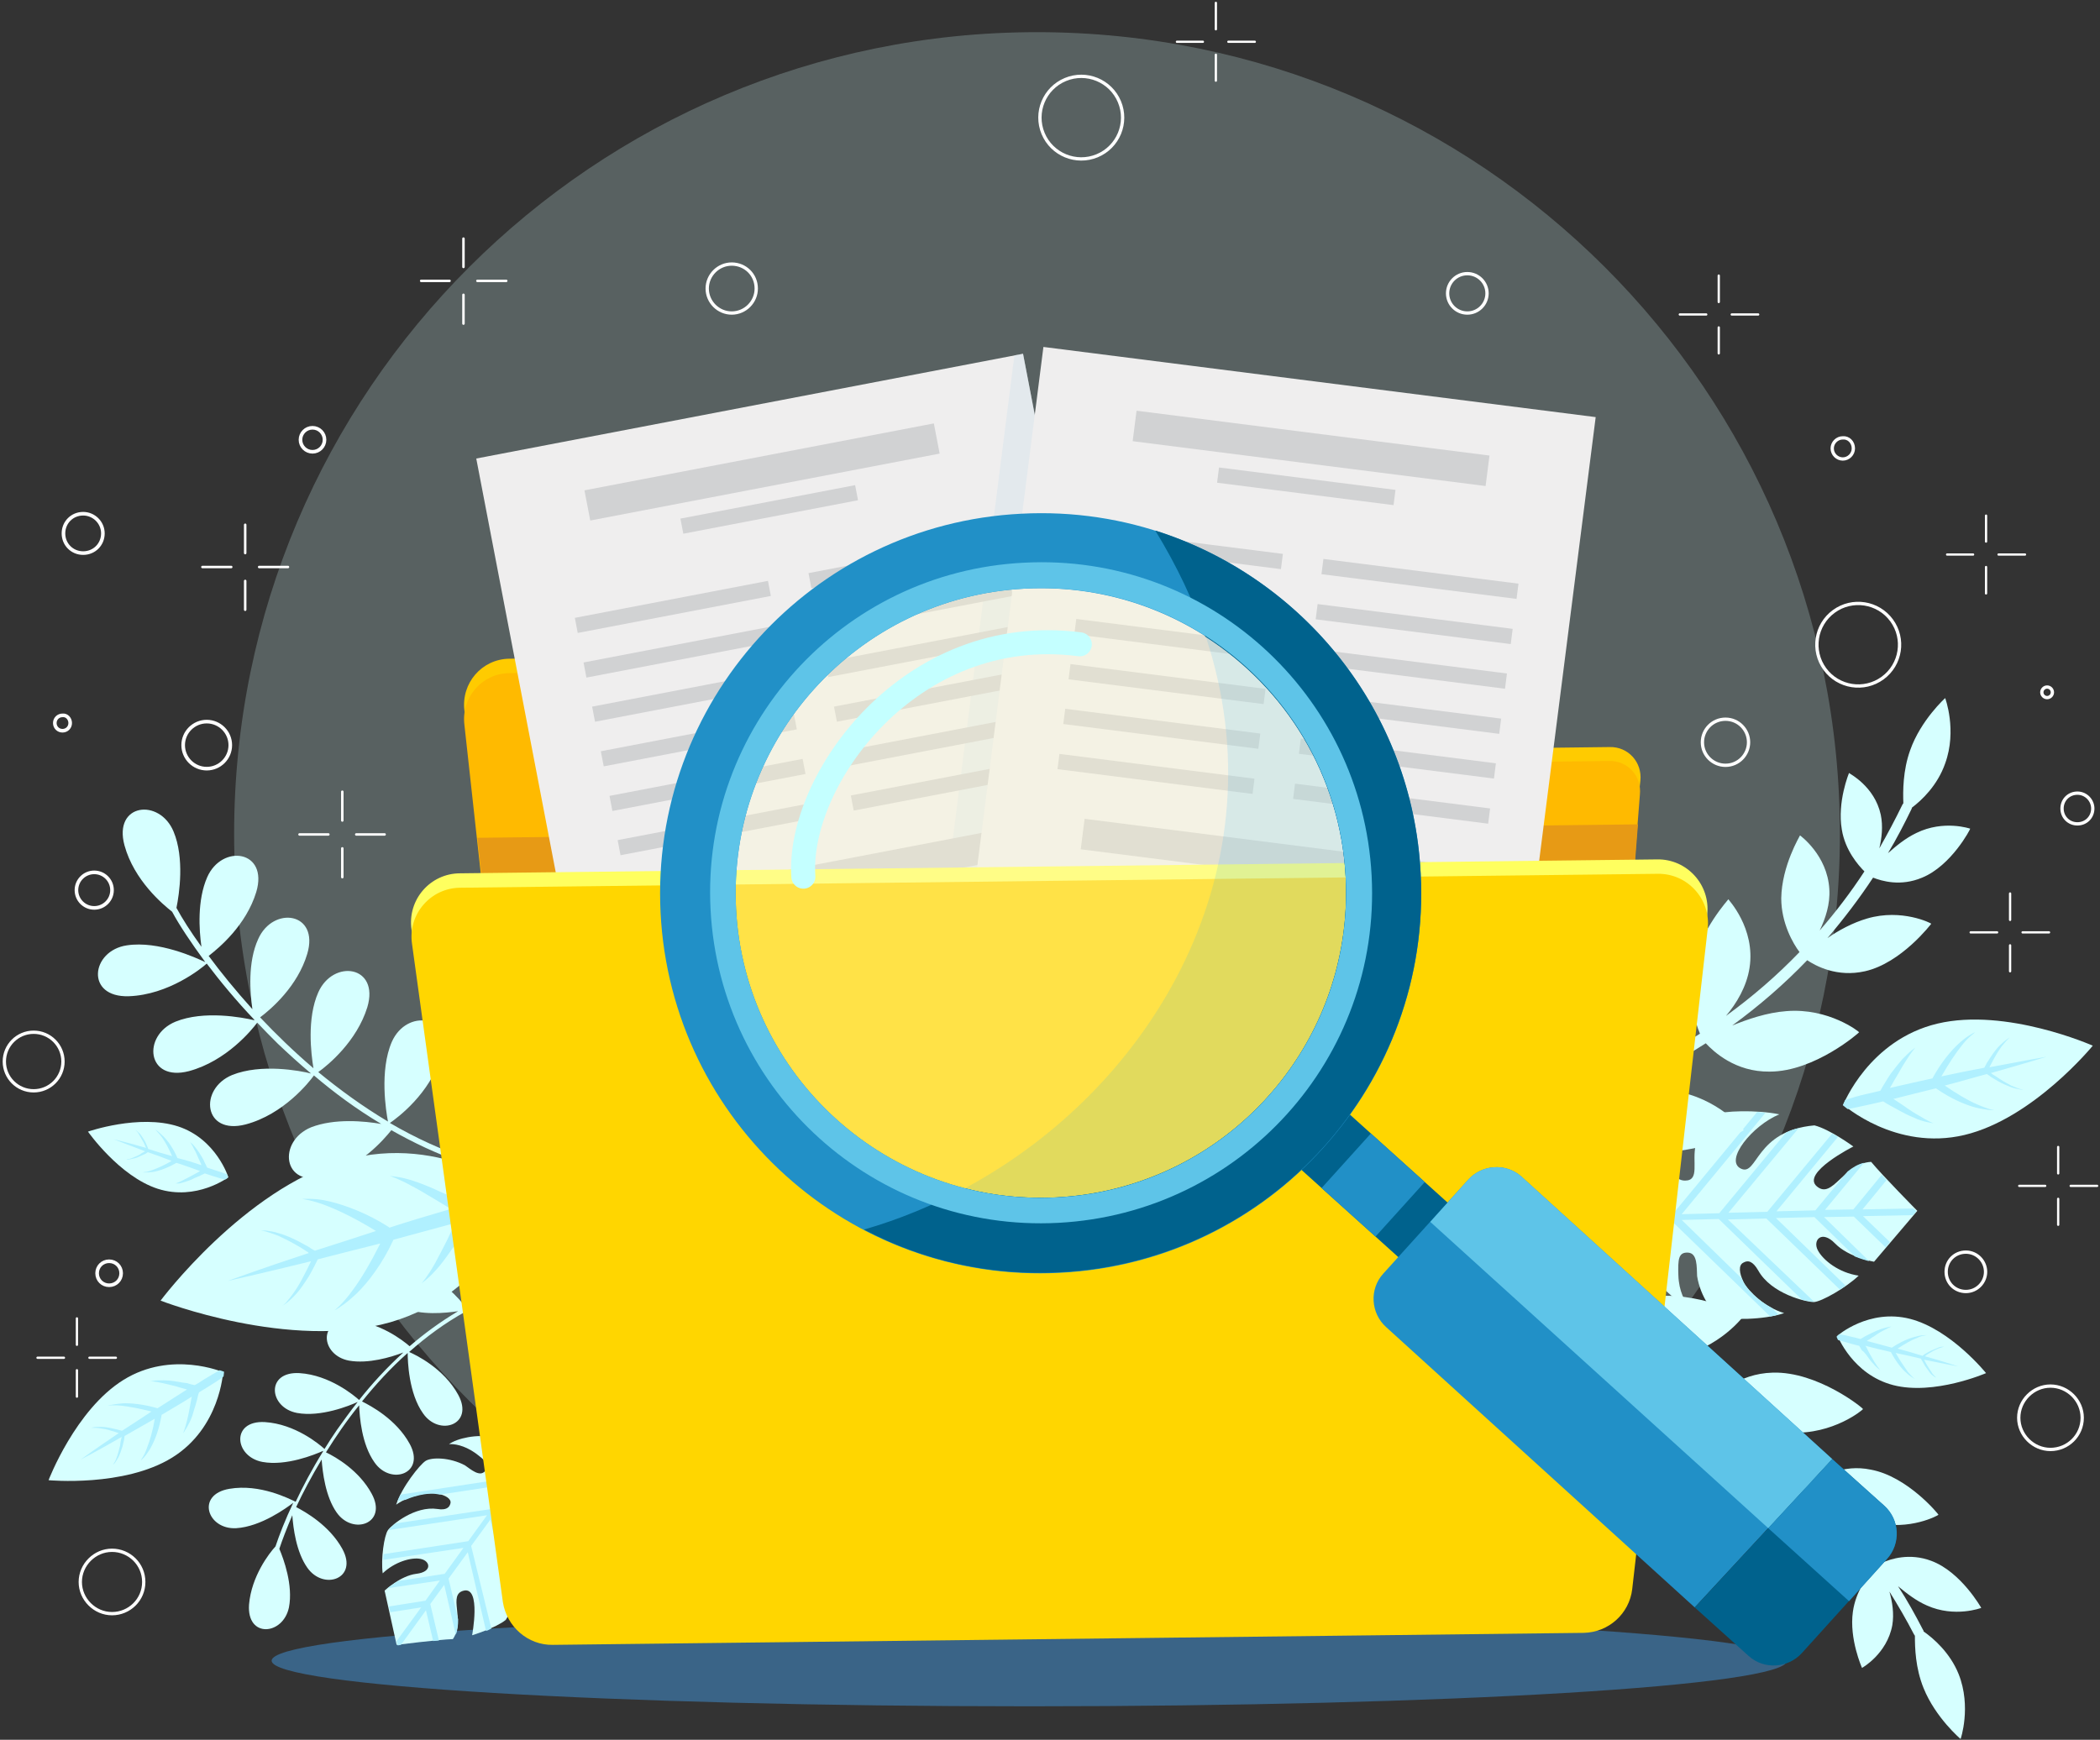 <svg width="1080" height="895" viewBox="0 0 1080 895" fill="none" xmlns="http://www.w3.org/2000/svg">
<rect x="0" y="0" width="1080" height="895" fill="#333333" stroke="none"/>
<g clip-path="url(#clip0)">
<path opacity="0.23" d="M533.324 841.47C761.369 841.47 946.236 656.805 946.236 429.009C946.236 201.213 761.369 16.548 533.324 16.548C305.279 16.548 120.412 201.213 120.412 429.009C120.412 656.805 305.279 841.47 533.324 841.47Z" fill="#D6FFFF"/>
<path opacity="0.46" d="M529.368 877.776C744.577 877.776 919.038 867.271 919.038 854.312C919.038 841.354 744.577 830.849 529.368 830.849C314.159 830.849 139.698 841.354 139.698 854.312C139.698 867.271 314.159 877.776 529.368 877.776Z" fill="#419CE8"/>
<path d="M66.264 512.489C43.764 513.23 46.731 489.025 65.275 486.309C81.594 483.839 100.879 492.73 105.577 494.953C98.159 484.827 92.225 475.935 88.516 469.02C83.819 465.315 68.984 452.966 64.038 434.936C58.105 413.202 82.088 410.485 89.258 427.774C94.945 441.358 92.225 459.881 90.742 467.044C93.709 472.478 97.912 479.146 103.599 487.05C102.363 478.405 101.374 463.092 106.566 451.237C114.231 433.948 138.214 437.406 131.786 458.894C126.593 475.935 112.747 487.544 107.308 491.742C113.489 500.14 121.154 509.525 129.808 519.157C128.571 510.76 127.335 494.953 132.775 483.098C140.44 465.809 164.423 469.267 157.995 490.754C153.049 507.302 139.698 518.91 133.764 523.356C141.923 532 151.071 540.892 161.209 549.536C159.973 542.127 157.747 523.85 163.681 510.513C171.346 493.224 195.33 496.682 188.901 518.169C183.462 535.705 168.874 547.807 163.681 551.512C174.808 560.65 186.676 569.295 199.533 576.951C198.544 571.765 195.082 550.771 201.511 535.952C209.176 518.663 233.159 522.121 226.731 543.609C221.044 562.626 204.478 574.975 200.522 577.692C213.626 585.349 227.473 591.77 242.06 596.463C241.319 592.758 237.115 570.53 244.038 554.723C251.703 537.434 275.687 540.892 269.258 562.379C263.324 581.891 246.016 594.487 242.802 596.71C251.951 599.674 261.346 601.649 270.989 603.131C271.731 603.131 272.225 603.872 272.225 604.613C272.225 605.354 271.731 605.601 270.989 605.848C270.742 605.848 270.742 605.848 270.495 605.848C260.852 604.613 251.456 602.39 242.555 599.674C239.835 605.107 230.687 621.902 213.874 630.546C193.846 640.673 186.181 617.703 202.006 607.083C212.885 599.674 228.709 598.192 237.363 597.945C224.506 593.499 212.637 587.818 201.264 581.397C197.308 586.337 184.945 600.662 166.896 605.354C145.137 611.035 142.665 587.077 159.973 579.915C172.088 575.222 187.418 576.704 196.071 578.186C183.214 570.53 171.593 561.885 161.456 553.241C158.984 556.699 145.879 573.246 126.346 578.433C104.588 584.114 102.115 560.156 119.423 552.994C134.258 547.066 154.286 550.771 159.973 552.253C153.791 547.066 148.104 541.88 142.912 536.94C139.203 533.235 135.742 529.778 132.28 526.073C129.56 529.778 116.456 545.831 97.17 551.018C75.412 556.699 72.94 532.741 90.247 525.579C104.835 519.651 124.615 523.356 130.797 524.838V524.591C121.401 514.712 113.242 504.832 106.319 495.694C103.599 498.164 86.786 511.748 66.264 512.489Z" fill="#D6FFFF"/>
<path d="M117.94 765.893C100.632 768.856 106.566 786.886 121.401 786.145C134.258 785.404 147.61 775.525 150.824 773.055C146.621 781.947 143.654 789.603 141.676 795.531C138.462 798.988 129.313 810.844 128.077 825.415C126.841 842.951 145.632 841.222 148.599 826.897C150.824 815.536 145.879 801.952 143.654 796.766C145.137 792.32 147.363 786.392 150.33 779.477C150.824 786.145 152.308 798.247 157.995 806.398C166.401 818.5 184.451 812.078 176.044 796.766C169.368 784.663 157.006 777.748 152.308 775.278C155.769 767.869 160.22 759.471 165.412 750.827C165.907 757.495 167.39 769.844 173.077 777.995C181.484 790.097 199.533 783.675 191.126 768.363C184.698 756.507 172.83 749.592 167.637 747.122C172.583 739.219 178.269 730.821 184.698 722.918C184.945 728.845 185.934 742.923 192.61 752.309C201.017 764.411 219.066 757.989 210.659 742.676C203.736 730.08 190.632 723.165 186.181 720.942C193.105 712.297 201.017 703.653 209.67 695.997C209.67 700.195 210.165 716.743 217.583 727.116C225.989 739.219 244.039 732.797 235.632 717.484C228.214 703.9 213.874 696.985 210.412 695.503C219.313 687.599 228.709 680.684 239.341 674.756C239.341 677.72 239.588 695.503 247.253 706.37C255.659 718.472 273.709 712.051 265.302 696.738C257.885 682.66 242.555 675.744 239.835 674.509C246.264 670.804 253.187 667.841 260.357 665.371C260.852 665.124 261.346 664.63 261.099 663.889C260.852 663.395 260.604 663.148 260.11 663.148H259.863C252.692 665.618 245.769 668.829 239.341 672.286C236.621 668.582 226.731 656.973 212.637 653.022C195.824 648.329 193.599 667.1 207.198 672.78C216.594 676.732 228.956 675.497 235.632 674.509C226.484 679.943 218.077 686.117 210.659 692.539C206.951 689.328 195.083 680.19 180.742 679.449C163.187 678.461 164.918 697.232 179.506 699.948C189.396 701.677 201.017 698.22 207.445 695.75C198.791 703.653 191.126 712.051 184.698 720.201C182.225 717.978 169.615 707.358 154.039 706.37C136.484 705.382 138.214 724.153 152.802 726.869C164.918 729.092 179.753 723.165 183.956 721.189C180 726.129 176.539 731.068 173.324 735.514C171.099 738.725 168.874 742.182 166.896 745.393C164.176 742.923 151.813 732.55 136.236 731.562C118.681 730.574 120.412 749.345 135 752.062C147.115 754.285 161.703 748.357 166.154 746.381C166.154 746.381 166.154 746.381 166.154 746.628C160.467 755.766 155.769 764.658 152.061 772.561C148.846 771.079 133.764 763.176 117.94 765.893Z" fill="#D6FFFF"/>
<path d="M271.484 753.05C280.879 752.803 296.703 765.646 293.736 787.628C286.813 775.525 278.654 769.845 274.698 775.031C270.742 780.218 279.148 782.194 284.093 787.875C289.039 793.555 290.275 799.236 289.533 802.694C288.791 806.151 280.385 817.759 272.967 824.428C276.181 812.326 271.484 793.555 264.313 797.013C257.143 800.718 273.709 811.585 260.11 833.319C254.918 837.518 242.802 841.223 242.802 841.223C242.802 841.223 247.5 816.278 238.599 818.253C229.945 820.229 239.588 833.319 232.912 843.199C225.495 843.446 203.984 846.162 203.984 846.162L197.802 818.253C197.802 818.253 205.962 810.597 214.121 809.609C222.527 808.621 221.291 802.941 216.346 801.953C211.648 800.965 202.995 803.434 196.813 809.362C195.824 801.953 197.555 789.85 199.533 787.134C201.511 784.417 213.379 774.537 225 776.266C229.451 777.007 231.181 775.525 231.676 773.303C232.17 771.08 229.203 769.104 224.753 768.363C220.302 767.622 210.659 769.104 203.736 774.044C206.703 764.905 215.852 753.544 218.819 751.568C221.786 749.592 231.181 749.592 239.093 753.791C242.308 756.014 246.758 759.965 249.478 756.755C252.198 753.791 249.973 751.568 244.286 747.369C238.599 743.418 233.407 742.677 230.934 742.924C234.89 739.96 245.522 737.49 253.681 739.466C262.088 741.442 268.517 746.381 271.484 753.05Z" fill="#D6FFFF"/>
<path d="M282.855 739.466C282.36 739.219 281.124 738.231 280.382 737.737L264.311 759.965L205.959 768.857C205.464 769.845 204.97 771.079 204.475 772.067L208.432 771.573C214.613 768.857 221.289 767.869 224.75 768.61C225.245 768.61 225.739 768.857 226.234 768.857L262.085 763.423L252.69 776.266L203.486 783.676C201.508 785.157 200.272 786.392 199.778 787.133L250.464 779.477L240.822 792.814L197.305 799.482C197.305 800.47 197.058 801.458 197.058 802.446L238.349 796.272L228.706 809.609L204.723 813.313C202.497 814.795 200.519 816.03 199.283 817.018L226.234 813.067L218.816 823.44L200.025 826.404L200.767 829.367L216.591 826.897L203.981 844.186L204.475 846.409C204.475 846.409 205.217 846.409 206.206 846.162L219.063 828.379L222.772 844.186C223.761 844.186 224.75 843.939 225.739 843.939L221.289 825.169L228.459 815.289L234.393 840.976C235.382 838.506 235.629 835.789 235.629 833.072L230.684 812.079L240.574 798.494L249.97 839C250.959 838.753 251.701 838.259 252.69 837.765L242.305 795.284L252.195 781.7L262.827 827.638C263.569 825.663 264.311 823.934 264.558 822.205L254.421 778.489L263.816 765.399L276.673 820.476C277.415 819.735 278.404 818.747 279.146 817.759L266.289 762.188L282.855 739.466Z" fill="#B0F0FF"/>
<path d="M176.786 596.957C228.462 582.138 269.258 615.48 269.258 615.48C269.258 615.48 252.198 665.371 200.769 680.19C149.093 695.009 82.582 669.076 82.582 669.076C82.582 669.076 125.357 611.776 176.786 596.957Z" fill="#D6FFFF"/>
<path d="M225.742 612.764C221.044 610.541 216.594 608.812 212.885 607.577C209.176 606.342 205.962 605.601 203.736 605.354C201.511 605.107 200.275 604.86 200.275 604.86C200.275 604.86 204.973 606.342 211.649 610.047C215.11 611.776 219.066 614.245 223.269 616.715C225.495 617.95 227.72 619.432 230.192 620.914C230.687 621.161 231.429 621.655 231.923 621.902C220.797 625.113 210.165 628.323 200.275 631.534C200.275 631.534 200.028 631.534 200.028 631.287C188.901 624.125 177.528 619.926 169.121 617.95C164.918 616.962 161.456 616.715 158.984 616.715C156.511 616.715 155.275 616.715 155.275 616.715C155.275 616.715 156.511 616.962 158.984 617.456C161.209 617.95 164.671 618.938 168.379 620.42C175.302 623.137 184.203 627.583 193.352 633.263C181.978 636.968 171.346 640.426 161.951 643.389L161.456 643.142C160.467 642.648 159.478 641.908 158.736 641.414C157.006 640.426 155.028 639.438 153.297 638.45C149.835 636.721 146.374 635.239 143.654 634.498C140.687 633.51 138.462 633.263 136.731 633.016C135 633.016 134.258 633.016 134.258 633.016C134.258 633.016 135.247 633.263 136.731 633.51C138.214 634.004 140.687 634.745 143.16 635.733C145.879 636.968 148.846 638.45 152.308 640.426C154.039 641.414 155.769 642.402 157.5 643.636C157.995 643.883 158.489 644.13 158.736 644.624C133.022 653.022 117.198 658.949 117.198 658.949C117.198 658.949 133.764 655.245 159.973 648.823C159.725 649.317 159.478 649.811 159.231 650.305C158.242 652.281 157.5 654.01 156.511 655.739C154.78 659.196 153.05 662.16 151.319 664.63C149.588 667.1 148.105 668.829 147.116 670.064C145.879 671.298 145.138 671.792 145.138 671.792C145.138 671.792 145.879 671.298 147.363 670.311C148.599 669.323 150.577 667.594 152.555 665.371C154.533 663.148 156.511 660.184 158.736 656.726C159.725 654.998 160.714 653.269 161.703 651.293C162.198 650.305 162.692 649.317 163.187 648.329L163.434 647.835C173.077 645.365 183.709 642.648 195.577 639.685C190.632 649.564 185.687 657.961 181.236 663.889C178.764 667.347 176.539 669.817 174.808 671.545C173.077 673.274 172.088 674.015 172.088 674.015C172.088 674.015 173.324 673.521 175.302 672.039C177.28 670.805 180 668.582 183.214 665.618C189.396 659.69 196.813 649.811 202.253 637.956C202.253 637.956 202.253 637.709 202.5 637.709C212.638 634.992 223.269 632.028 234.396 629.064C234.149 629.558 233.901 630.299 233.407 630.793C232.171 633.263 230.934 635.733 229.945 637.956C227.72 642.401 225.495 646.6 223.764 649.811C220.055 656.48 216.841 660.184 216.841 660.184C216.841 660.184 217.83 659.443 219.561 657.961C221.291 656.479 223.517 654.257 225.989 651.293C228.462 648.329 231.181 644.377 234.149 640.179C235.632 637.956 236.868 635.733 238.352 633.263C239.341 631.287 240.577 629.064 241.813 627.089C245.028 626.101 247.995 625.36 251.209 624.372C257.885 622.396 263.572 620.667 268.022 618.938C269.258 616.221 269.753 614.739 269.753 614.739C269.753 614.739 268.517 613.752 266.044 612.023C261.346 613.011 255.66 614.492 248.984 616.468C245.769 617.456 242.802 618.197 239.588 619.185C237.363 617.95 235.385 616.962 233.407 615.727C230.44 614.986 227.967 613.752 225.742 612.764Z" fill="#B0F0FF"/>
<path d="M91.484 579.421C111.264 585.842 117.445 605.601 117.445 605.601C117.445 605.601 101.126 617.95 81.099 611.529C61.319 605.107 45.247 582.138 45.247 582.138C45.247 582.138 71.456 572.999 91.484 579.421Z" fill="#D6FFFF"/>
<path d="M103.846 595.228C102.857 593.499 101.868 592.017 100.879 590.782C99.89 589.547 99.148 588.559 98.407 588.065C97.665 587.571 97.418 587.077 97.418 587.077C97.418 587.077 98.654 588.559 99.89 591.276C100.632 592.511 101.374 594.24 102.115 595.969C102.61 596.957 102.857 597.698 103.352 598.686C103.352 598.933 103.599 599.18 103.599 599.427C99.396 597.945 95.192 596.71 91.236 595.722C89.258 591.029 86.538 587.077 84.066 584.608C82.83 583.373 81.841 582.632 81.099 581.891C80.357 581.397 79.863 581.15 79.863 581.15C79.863 581.15 80.11 581.397 80.852 582.138C81.593 582.879 82.335 583.867 83.324 585.102C85.055 587.571 86.786 590.782 88.516 594.734C84.066 593.499 79.863 592.264 76.154 591.029V590.782C75.907 590.288 75.907 590.041 75.659 589.547C75.412 588.806 74.918 588.065 74.67 587.324C73.928 586.09 73.187 584.855 72.445 583.867C71.703 582.879 70.962 582.385 70.467 581.891C69.972 581.397 69.725 581.397 69.725 581.397C69.725 581.397 69.972 581.644 70.467 582.138C70.962 582.632 71.456 583.373 71.951 584.361C72.445 585.349 73.187 586.584 73.928 587.818C74.176 588.559 74.67 589.3 74.918 590.041C74.918 590.288 75.165 590.535 75.165 590.535C65.027 587.571 58.599 586.09 58.599 586.09C58.599 586.09 64.78 588.559 74.67 592.264C74.423 592.264 74.423 592.511 74.176 592.511C73.434 593.005 72.692 593.252 72.198 593.746C70.962 594.487 69.725 594.981 68.489 595.475C67.5 595.969 66.511 596.216 66.016 596.216C65.275 596.216 65.027 596.463 65.027 596.463C65.027 596.463 65.275 596.463 66.016 596.463C66.758 596.463 67.5 596.216 68.736 595.969C69.972 595.722 71.209 595.228 72.692 594.487C73.434 594.24 74.176 593.746 74.918 593.499C75.165 593.252 75.659 593.005 75.907 592.758H76.154C79.863 593.993 83.819 595.475 88.269 597.204C84.56 599.427 81.099 600.908 78.379 601.896C76.896 602.39 75.659 602.884 74.67 602.884C73.681 603.131 73.187 603.131 73.187 603.131C73.187 603.131 73.681 603.131 74.67 603.131C75.659 603.131 76.896 603.131 78.626 602.884C81.841 602.39 86.538 600.662 90.742 598.192C94.698 599.427 98.654 600.908 102.857 602.39C102.61 602.637 102.363 602.637 102.115 602.884C101.126 603.378 100.385 603.872 99.396 604.366C97.665 605.354 96.181 606.095 94.698 606.836C91.978 608.318 90.247 608.812 90.247 608.812C90.247 608.812 90.742 608.812 91.484 608.812C92.225 608.812 93.462 608.565 94.945 608.071C96.429 607.577 98.159 607.083 99.89 606.095C100.879 605.601 101.868 605.354 102.857 604.86C103.599 604.366 104.588 604.119 105.33 603.625C106.566 604.119 107.802 604.366 109.038 604.86C111.511 605.601 113.736 606.342 115.714 606.836C116.703 606.342 117.198 605.848 117.198 605.848C117.198 605.848 116.951 605.107 116.703 604.119C114.973 603.378 112.747 602.637 110.275 601.896C109.038 601.402 107.802 601.155 106.566 600.662C106.071 599.921 105.824 598.933 105.33 598.192C104.835 596.957 104.341 595.969 103.846 595.228Z" fill="#B0F0FF"/>
<path d="M63.544 709.828C88.269 694.515 114.725 705.876 114.725 705.876C114.725 705.876 113.242 734.526 88.517 749.839C63.791 765.152 24.973 761.447 24.973 761.447C24.973 761.447 38.819 725.141 63.544 709.828Z" fill="#D6FFFF"/>
<path d="M91.484 710.816C88.764 710.322 86.044 710.075 84.066 710.075C81.841 710.075 80.11 710.075 78.874 710.322C77.638 710.569 77.143 710.569 77.143 710.569C77.143 710.569 79.863 710.569 83.819 711.557C85.797 712.051 88.269 712.545 90.989 713.286C92.225 713.78 93.709 714.027 95.192 714.521C95.44 714.521 95.934 714.768 96.181 714.768C90.742 718.225 85.797 721.436 81.099 724.4C81.099 724.4 81.099 724.4 80.852 724.4C73.929 722.424 67.5 721.683 62.802 721.93C60.33 722.177 58.599 722.424 57.363 722.671C56.127 722.918 55.385 723.165 55.385 723.165C55.385 723.165 56.127 723.165 57.363 722.918C58.599 722.918 60.577 722.918 62.802 723.165C66.758 723.659 72.198 724.647 77.885 726.129C72.445 729.833 67.253 733.044 62.802 736.008H62.555C62.061 735.761 61.319 735.761 60.824 735.514C59.588 735.267 58.599 735.02 57.61 734.773C55.385 734.279 53.654 734.032 51.923 734.032C50.192 734.032 48.956 734.032 47.967 734.279C46.978 734.526 46.484 734.526 46.484 734.526C46.484 734.526 46.978 734.526 47.967 734.526C48.956 734.526 50.192 734.526 51.676 734.773C53.16 735.02 55.138 735.267 57.115 736.008C58.105 736.255 59.093 736.502 60.33 736.996C60.577 736.996 60.824 737.243 61.072 737.243C48.956 745.393 41.539 750.827 41.539 750.827C41.539 750.827 49.698 746.628 62.555 739.219C62.555 739.466 62.555 739.713 62.308 740.207C62.061 741.442 61.813 742.43 61.813 743.418C61.319 745.393 60.824 747.369 60.33 748.851C59.835 750.333 59.341 751.568 58.846 752.309C58.352 753.05 58.105 753.544 58.105 753.544C58.105 753.544 58.352 753.297 59.093 752.556C59.588 751.815 60.33 750.827 61.072 749.345C61.813 747.863 62.308 746.134 63.05 743.912C63.297 742.924 63.544 741.689 63.791 740.701C63.791 740.207 64.039 739.466 64.039 738.972V738.725C68.736 736.008 73.929 733.044 79.615 729.833C78.626 735.761 77.143 740.948 75.659 744.652C74.918 746.875 74.176 748.357 73.434 749.592C72.692 750.58 72.445 751.321 72.445 751.321C72.445 751.321 72.94 750.827 73.929 749.839C74.918 748.851 75.907 747.369 77.143 745.393C79.615 741.195 81.841 735.267 83.077 728.105C83.077 728.105 83.077 728.105 83.077 727.858C88.022 724.894 93.214 721.93 98.654 718.472C98.654 718.719 98.407 719.213 98.407 719.46C98.159 720.942 97.912 722.424 97.665 723.659C97.17 726.376 96.676 728.846 96.181 730.821C95.192 734.773 94.203 737.243 94.203 737.243C94.203 737.243 94.698 736.749 95.192 735.761C95.934 734.773 96.676 733.291 97.665 731.315C98.654 729.34 99.396 726.87 100.137 724.153C100.632 722.918 100.879 721.436 101.374 719.954C101.621 718.719 101.868 717.484 102.363 716.249C103.846 715.261 105.33 714.521 106.813 713.533C110.028 711.557 112.747 709.828 114.973 708.099C115.22 706.617 115.22 705.629 115.22 705.629C115.22 705.629 114.478 705.382 112.995 704.888C110.769 706.123 107.802 707.852 104.588 709.828C103.105 710.816 101.621 711.804 100.137 712.545C98.901 712.298 97.665 712.051 96.429 711.557C94.203 711.31 92.72 711.063 91.484 710.816Z" fill="#B0F0FF"/>
<path d="M1010.27 583.867C974.917 592.264 947.966 568.307 947.966 568.307C947.966 568.307 961.07 534.964 996.428 526.567C1031.78 518.169 1076.29 537.928 1076.29 537.928C1076.29 537.928 1045.63 575.469 1010.27 583.867Z" fill="#D6FFFF"/>
<path d="M977.638 571.765C980.852 573.493 983.572 574.728 986.044 575.716C988.517 576.704 990.742 577.198 992.226 577.445C993.709 577.692 994.451 577.939 994.451 577.939C994.451 577.939 991.484 576.704 987.033 573.987C984.808 572.752 982.088 571.024 979.368 569.048C977.885 568.06 976.401 567.072 974.918 566.084C974.671 565.837 974.176 565.59 973.682 565.343C981.346 563.367 988.517 561.638 995.44 559.909C995.44 559.909 995.44 559.909 995.687 559.909C1003.1 565.096 1010.52 568.307 1016.21 569.789C1019.18 570.53 1021.4 570.777 1023.13 571.024C1024.86 571.024 1025.6 571.024 1025.6 571.024C1025.6 571.024 1024.62 570.777 1023.13 570.53C1021.65 570.036 1019.42 569.295 1016.7 568.06C1012.01 566.084 1006.32 562.626 1000.14 558.428C1008.05 556.452 1015.22 554.229 1021.9 552.5L1022.14 552.747C1022.88 553.241 1023.38 553.488 1023.87 553.982C1025.11 554.723 1026.35 555.464 1027.58 556.205C1029.81 557.44 1032.03 558.427 1034.01 559.168C1035.99 559.909 1037.47 560.156 1038.71 560.403C1039.95 560.65 1040.44 560.65 1040.44 560.65C1040.44 560.65 1039.95 560.403 1038.71 560.156C1037.72 559.909 1036.24 559.168 1034.26 558.428C1032.53 557.44 1030.55 556.452 1028.32 554.97C1027.34 554.229 1026.1 553.488 1024.86 552.747C1024.62 552.5 1024.37 552.253 1023.87 552.006C1041.43 547.066 1052.56 543.609 1052.56 543.609C1052.56 543.609 1041.18 545.584 1023.13 549.042C1023.38 548.795 1023.38 548.301 1023.63 548.054C1024.37 546.819 1024.86 545.584 1025.6 544.349C1026.84 542.127 1028.08 540.151 1029.31 538.422C1030.55 536.94 1031.54 535.705 1032.28 534.964C1033.02 534.223 1033.52 533.729 1033.52 533.729C1033.52 533.729 1033.02 533.976 1032.03 534.717C1031.04 535.458 1029.81 536.446 1028.32 537.928C1026.84 539.41 1025.36 541.386 1023.87 543.609C1023.13 544.843 1022.39 545.831 1021.65 547.066C1021.4 547.807 1020.91 548.301 1020.66 549.042L1020.41 549.289C1013.74 550.524 1006.32 552.006 998.407 553.735C1002.12 547.313 1005.82 541.633 1009.04 537.681C1010.77 535.458 1012.5 533.729 1013.74 532.741C1014.97 531.753 1015.71 531.012 1015.71 531.012C1015.71 531.012 1014.97 531.259 1013.49 532.247C1012.01 532.988 1010.03 534.47 1007.8 536.446C1003.35 540.398 998.16 546.819 993.956 554.476C993.956 554.476 993.956 554.476 993.956 554.723C987.033 556.205 979.616 557.934 971.951 559.662C972.198 559.168 972.445 558.921 972.693 558.428C973.682 556.699 974.423 555.217 975.412 553.735C977.143 550.771 978.627 548.054 980.11 545.831C982.83 541.386 985.055 538.916 985.055 538.916C985.055 538.916 984.313 539.41 983.077 540.398C981.841 541.386 980.357 542.868 978.379 544.843C976.649 546.819 974.671 549.289 972.445 552.253C971.456 553.735 970.467 555.217 969.478 556.946C968.737 558.181 967.748 559.662 967.006 561.144C964.78 561.638 962.802 562.132 960.577 562.626C955.879 563.614 952.171 564.849 948.956 565.837C948.214 567.566 947.72 568.554 947.72 568.554C947.72 568.554 948.709 569.295 950.193 570.53C953.407 570.036 957.363 569.048 962.061 568.06C964.286 567.566 966.264 567.072 968.489 566.578C969.973 567.566 971.209 568.307 972.693 569.048C974.423 570.036 975.907 570.777 977.638 571.765Z" fill="#B0F0FF"/>
<path d="M973.679 712.545C952.663 707.111 944.998 687.105 944.998 687.105C944.998 687.105 961.069 673.027 982.333 678.461C1003.35 683.895 1021.4 706.37 1021.4 706.37C1021.4 706.37 994.695 717.978 973.679 712.545Z" fill="#D6FFFF"/>
<path d="M959.835 696.985C961.072 698.714 962.061 700.196 963.297 701.431C964.286 702.666 965.275 703.407 966.017 704.147C966.758 704.641 967.006 704.888 967.006 704.888C967.006 704.888 965.769 703.407 964.039 700.69C963.297 699.455 962.308 697.726 961.319 695.997C960.824 695.009 960.33 694.021 959.835 693.033C959.588 692.786 959.588 692.539 959.341 692.292C963.791 693.527 968.242 694.515 972.445 695.503C974.918 700.196 977.885 704.147 980.605 706.37C981.841 707.605 983.077 708.346 983.819 708.84C984.561 709.334 985.055 709.581 985.055 709.581C985.055 709.581 984.561 709.334 983.819 708.593C983.077 707.852 982.088 706.864 981.099 705.629C979.368 703.16 977.143 699.949 974.918 695.997C979.615 696.985 984.066 697.973 988.022 698.961V699.208C988.269 699.702 988.517 699.949 988.764 700.443C989.258 701.184 989.506 701.925 990 702.666C990.989 703.9 991.731 705.135 992.473 706.123C993.214 707.111 993.956 707.605 994.698 708.099C995.192 708.593 995.687 708.593 995.687 708.593C995.687 708.593 995.44 708.346 994.945 707.852C994.451 707.358 993.709 706.617 993.214 705.629C992.473 704.641 991.731 703.406 990.989 702.172C990.495 701.431 990.247 700.69 989.753 699.949C989.753 699.702 989.506 699.455 989.506 699.455C1000.14 701.678 1007.06 702.913 1007.06 702.913C1007.06 702.913 1000.63 700.69 990 697.726C990.247 697.479 990.247 697.479 990.495 697.232C991.236 696.738 991.978 696.244 992.473 695.997C993.709 695.256 994.945 694.515 996.181 694.021C997.17 693.527 998.159 693.28 998.901 693.033C999.643 692.786 999.89 692.786 999.89 692.786C999.89 692.786 999.643 692.786 998.901 692.786C998.159 692.786 997.17 693.033 996.181 693.527C994.945 694.021 993.709 694.515 992.225 695.256C991.484 695.75 990.742 695.997 990 696.491C989.753 696.738 989.258 696.985 989.011 697.232L988.764 697.479C984.808 696.244 980.605 695.009 975.907 693.774C979.616 691.304 983.077 689.328 985.797 688.341C987.28 687.6 988.764 687.106 989.506 687.106C990.495 686.859 990.989 686.859 990.989 686.859C990.989 686.859 990.495 686.859 989.506 686.859C988.517 686.859 987.033 687.106 985.302 687.6C981.841 688.34 977.39 690.316 972.94 693.28C968.736 692.045 964.533 691.057 960.083 689.822C960.33 689.575 960.577 689.575 960.824 689.328C961.813 688.834 962.555 688.093 963.544 687.6C965.275 686.365 966.758 685.377 968.242 684.636C970.962 683.154 972.692 682.413 972.692 682.413C972.692 682.413 972.198 682.413 971.209 682.66C970.22 682.907 968.984 683.154 967.5 683.648C966.017 684.142 964.286 684.883 962.308 685.871C961.319 686.365 960.33 686.859 959.341 687.353C958.599 687.846 957.61 688.34 956.868 688.834C955.632 688.587 954.396 688.093 952.912 687.847C950.192 687.106 947.72 686.612 945.989 686.365C945 687.106 944.506 687.6 944.506 687.6C944.506 687.6 944.753 688.34 945.247 689.328C947.225 689.822 949.451 690.563 952.17 691.304C953.407 691.551 954.643 692.045 956.127 692.292C956.621 693.033 957.115 694.021 957.61 694.762C958.599 695.256 959.094 696.244 959.835 696.985Z" fill="#B0F0FF"/>
<path d="M847.83 626.348C840.906 617.704 841.648 593.252 864.643 580.162C857.967 595.475 858.709 607.33 866.621 607.33C874.286 607.33 870.082 597.698 872.06 589.054C874.038 580.162 878.489 574.976 882.198 573.247C885.906 571.518 903.214 570.777 915.082 573.247C901.236 578.927 886.648 596.957 895.302 601.156C903.956 605.354 902.472 581.644 933.132 578.927C941.044 580.903 953.159 589.795 953.159 589.795C953.159 589.795 926.209 603.379 934.368 610.294C942.527 617.21 947.967 598.439 962.308 597.698C967.995 604.613 986.044 622.89 986.044 622.89L963.791 649.07C963.791 649.07 950.687 646.848 943.764 639.685C936.841 632.523 932.143 637.956 934.863 643.143C937.582 648.329 945.742 654.751 955.879 656.233C949.451 662.407 936.841 669.57 932.885 669.817C928.929 669.817 910.879 665.618 904.203 653.516C901.483 648.823 899.011 648.082 896.538 649.564C894.066 650.799 894.313 654.751 896.786 659.691C899.258 664.383 907.665 672.534 917.555 675.497C906.676 679.202 889.368 678.955 885.165 677.473C881.209 675.991 874.533 667.347 872.802 656.48C872.555 651.787 873.049 644.625 868.104 644.378C863.159 644.131 862.912 647.835 863.159 655.986C863.407 664.383 866.621 669.57 868.352 671.793C862.665 670.064 852.775 661.913 848.571 652.775C843.626 643.637 843.626 634.004 847.83 626.348Z" fill="#D6FFFF"/>
<path d="M826.813 625.358C826.813 626.099 826.813 628.075 826.813 628.816L859.698 628.075L910.385 677.224C911.868 676.977 913.104 676.73 914.588 676.236L911.126 672.779C903.956 669.074 898.516 663.146 896.538 659.442C896.291 658.948 896.044 658.454 895.797 657.713L864.89 627.581L883.929 627.087L926.703 668.58C929.423 669.321 931.648 669.568 932.885 669.568L888.626 627.334L908.407 626.84L946.236 663.393C947.225 662.652 948.214 662.158 949.203 661.417L913.352 626.593L933.132 626.099L953.901 646.351C956.868 647.586 959.588 648.327 961.319 648.821L938.077 626.099L953.407 625.852L969.725 641.659L971.95 638.942L958.104 625.605L983.819 625.111L985.549 623.135C985.549 623.135 985.055 622.641 984.066 621.653L957.857 622.147L970.22 607.081C969.478 606.093 968.489 605.352 967.747 604.364L953.159 622.147L938.571 622.394L958.599 598.19C955.385 598.931 952.665 600.66 950.192 602.636L933.626 622.641L913.599 623.135L945.247 584.853C944.258 584.359 943.269 583.618 942.28 583.124L908.901 623.382L888.874 623.876L924.973 580.407C922.5 580.901 920.522 581.642 918.544 582.63L884.176 624.123L864.89 624.617L907.912 572.504C906.429 572.257 905.192 572.257 903.709 572.01L860.44 624.37L826.813 625.358Z" fill="#B0F0FF"/>
<path d="M896.786 581.397C896.786 581.15 883.681 564.602 860.44 561.144C849.313 559.415 837.692 560.65 828.297 561.885C845.604 554.97 861.923 546.572 877.253 536.693C881.209 540.892 892.335 551.512 910.137 551.265C933.379 551.265 956.374 531.013 956.126 531.013C956.126 530.766 940.549 518.416 918.791 520.145C908.654 520.886 898.764 524.344 890.852 527.555C904.698 517.428 917.555 506.314 929.423 493.965C933.874 496.929 944.753 502.857 959.093 499.646C977.885 495.447 993.214 475.194 993.214 475.194C993.214 474.947 978.132 467.291 960.33 472.478C952.665 474.701 945.495 478.652 939.808 482.604C948.214 472.725 956.126 462.351 963.297 451.484C967.747 453.213 977.39 456.177 988.516 451.484C1003.6 445.31 1013.49 426.292 1013.24 426.292C1013.24 426.292 999.643 421.599 985.549 428.515C979.863 431.232 975.165 435.183 970.962 438.888C975.412 431.479 979.368 423.822 983.077 416.166C983.077 415.919 983.324 415.672 983.324 415.425C988.269 411.72 996.429 404.064 1000.38 392.702C1006.57 375.661 1000.38 359.113 1000.38 359.113C1000.38 359.113 987.775 370.474 982.335 386.034C978.626 396.407 978.626 407.027 978.874 413.202C978.626 413.449 978.626 413.696 978.379 413.943C974.67 421.599 970.714 429.009 966.511 436.418C967.747 431.232 968.489 425.057 967.253 419.129C964.038 404.31 950.934 397.889 950.934 397.642C950.934 397.642 944.753 412.461 947.225 426.786C948.956 437.406 955.632 445.063 958.846 448.273C951.923 458.894 944.011 469.267 935.852 478.652C938.819 472.478 941.291 465.068 940.797 457.412C939.808 439.876 925.714 429.75 925.714 429.75C925.714 429.997 916.319 445.31 916.071 462.104C916.071 474.947 922.253 485.568 925.467 489.766C913.846 501.869 901.236 512.736 887.637 522.615C893.077 516.194 898.269 507.549 899.753 497.917C902.967 477.417 888.626 462.598 888.874 462.598C888.874 462.845 874.78 477.911 870.577 496.929C867.363 511.995 871.813 526.073 874.286 531.753C859.203 541.386 843.132 549.783 826.071 556.452C833.489 551.265 841.896 543.115 845.852 533.482C854.258 512.983 843.132 493.965 843.379 493.965C843.379 494.212 825.082 506.314 815.687 525.085C808.269 540.151 809.258 556.205 810.247 562.379C803.571 564.602 796.648 566.578 789.725 568.307C787.994 568.801 786.758 570.283 787.005 571.765C787.253 573.247 789.231 573.987 790.961 573.493C798.132 571.765 805.055 569.789 811.731 567.319C814.698 572.753 823.352 586.831 842.637 591.029C867.857 597.204 897.28 581.644 896.786 581.397Z" fill="#D6FFFF"/>
<path d="M897.033 676.485C897.033 676.732 884.423 693.774 861.428 698.22C850.302 700.442 838.681 699.701 829.286 698.467C846.84 704.641 863.406 712.545 879.231 721.93C883.187 717.484 893.819 706.617 911.621 706.123C934.862 705.382 958.599 724.647 958.104 724.894C958.104 725.141 943.022 737.984 921.016 736.996C910.879 736.502 900.742 733.538 892.83 730.574C906.923 740.207 920.275 750.827 932.637 762.682C936.841 759.718 947.72 753.05 962.06 756.014C981.099 759.471 997.17 779.23 996.923 779.23C996.923 779.477 982.088 787.627 964.286 783.182C956.621 781.206 949.45 777.501 943.516 773.796C952.417 783.182 960.577 793.308 967.994 803.928C972.198 801.952 982.088 798.742 993.214 802.94C1008.54 808.621 1018.93 827.144 1018.93 827.144C1018.93 827.144 1005.33 832.331 990.989 825.91C985.302 823.44 980.357 819.488 976.154 816.03C980.851 823.193 985.055 830.849 989.011 838.506C989.258 838.753 989.258 839 989.258 839.247C994.203 842.704 1002.86 850.114 1007.31 861.228C1013.98 878.023 1008.3 894.818 1008.3 894.571C1008.3 894.571 995.439 883.703 989.258 868.391C985.055 858.017 984.807 847.644 984.807 841.47C984.56 841.223 984.56 840.975 984.313 840.729C980.357 833.072 976.154 825.91 971.703 818.747C973.187 823.934 974.176 830.108 973.187 836.036C970.467 850.855 957.61 858.017 957.61 858.017C957.61 858.017 950.934 843.198 952.912 829.12C954.395 818.5 960.577 810.597 963.791 807.139C956.373 796.766 948.214 786.886 939.56 777.501C942.775 783.429 945.247 791.085 945.247 798.494C945 816.03 931.154 826.651 931.154 826.651C931.154 826.404 921.016 811.338 920.522 794.543C920.027 781.7 925.961 770.832 928.928 766.387C916.813 754.779 903.709 744.158 889.862 734.773C895.549 740.948 901.236 749.592 902.967 758.977C906.676 779.23 893.077 794.79 893.324 794.79C893.324 794.543 878.736 779.971 873.791 761.2C870.082 746.134 874.038 731.809 876.264 726.376C860.934 717.237 844.368 709.581 827.308 703.406C834.972 708.346 843.626 716.002 848.077 725.635C857.225 745.887 846.593 765.152 846.84 765.152C846.84 764.905 828.297 753.544 818.159 735.02C810.247 720.201 810.494 704.147 811.483 697.973C804.808 695.997 797.884 694.268 790.714 692.786C788.983 692.292 787.5 691.057 787.994 689.575C788.242 688.093 789.972 687.352 791.95 687.599C799.121 689.081 806.044 690.81 812.967 693.033C815.687 687.599 824.093 673.274 843.132 668.335C867.362 661.666 897.28 676.238 897.033 676.485Z" fill="#D6FFFF"/>
<path d="M419.341 337.131L261.841 338.86C247.747 339.107 237.115 351.456 238.846 365.534L281.868 675.744C283.599 687.352 293.489 695.997 305.357 695.997L790.961 690.316C802.83 690.069 812.72 681.178 813.956 669.57L843.626 401.594C844.615 392.208 837.445 384.058 827.802 384.305L457.665 388.751L444.313 352.197C439.368 342.565 429.725 337.131 419.341 337.131Z" fill="#FFCB00"/>
<path d="M419.341 344.541L261.841 346.27C247.747 346.517 237.115 358.866 238.846 372.944L272.967 683.154L822.363 676.732L843.379 408.756C844.368 399.371 837.198 391.22 827.555 391.467L457.417 395.913L444.066 359.36C439.368 349.974 429.725 344.541 419.341 344.541Z" fill="#FFBA00"/>
<path d="M245.522 430.985L273.214 683.154L822.61 676.732L842.39 424.069L245.522 430.985Z" fill="#E79A15"/>
<path d="M526.126 181.992L244.932 235.875L312.616 588.317L593.81 534.434L526.126 181.992Z" fill="#EFEEEE"/>
<path opacity="0.42" d="M526.154 182.026L521.703 182.767L477.198 532.494L552.857 542.127L593.901 534.223L526.154 182.026Z" fill="#D3E2EC"/>
<path d="M480.267 217.814L300.575 252.247L303.556 267.771L483.248 233.338L480.267 217.814Z" fill="#D1D2D3"/>
<path d="M520.324 425.494L340.632 459.927L343.614 475.451L523.306 441.018L520.324 425.494Z" fill="#D1D2D3"/>
<path d="M526.28 456.615L346.588 491.049L349.57 506.573L529.262 472.139L526.28 456.615Z" fill="#D1D2D3"/>
<path d="M532.189 487.495L352.497 521.929L355.478 537.453L535.17 503.019L532.189 487.495Z" fill="#D1D2D3"/>
<path d="M439.777 249.572L349.931 266.789L351.421 274.551L441.267 257.334L439.777 249.572Z" fill="#D1D2D3"/>
<path d="M394.95 298.812L295.633 317.844L297.124 325.605L396.44 306.574L394.95 298.812Z" fill="#D1D2D3"/>
<path d="M399.418 321.769L300.102 340.801L301.593 348.563L400.909 329.531L399.418 321.769Z" fill="#D1D2D3"/>
<path d="M403.841 344.482L304.525 363.514L306.016 371.276L405.332 352.244L403.841 344.482Z" fill="#D1D2D3"/>
<path d="M408.31 367.439L308.994 386.47L310.485 394.232L409.801 375.201L408.31 367.439Z" fill="#D1D2D3"/>
<path d="M412.779 390.396L313.462 409.427L314.953 417.189L414.269 398.158L412.779 390.396Z" fill="#D1D2D3"/>
<path d="M416.959 413.155L317.643 432.187L319.133 439.948L418.45 420.917L416.959 413.155Z" fill="#D1D2D3"/>
<path d="M515.112 275.797L415.796 294.829L417.287 302.591L516.603 283.559L515.112 275.797Z" fill="#D1D2D3"/>
<path d="M519.338 298.802L420.022 317.833L421.513 325.595L520.829 306.564L519.338 298.802Z" fill="#D1D2D3"/>
<path d="M523.761 321.514L424.445 340.546L425.936 348.308L525.252 329.276L523.761 321.514Z" fill="#D1D2D3"/>
<path d="M528.23 344.471L428.914 363.502L430.405 371.264L529.721 352.233L528.23 344.471Z" fill="#D1D2D3"/>
<path d="M532.699 367.428L433.383 386.46L434.873 394.222L534.189 375.19L532.699 367.428Z" fill="#D1D2D3"/>
<path d="M536.879 390.187L437.563 409.219L439.053 416.981L538.37 397.949L536.879 390.187Z" fill="#D1D2D3"/>
<path d="M820.642 214.571L536.614 178.477L491.276 534.472L775.304 570.566L820.642 214.571Z" fill="#EFEEEE"/>
<path d="M766.017 234.346L584.514 211.281L582.517 226.961L764.02 250.026L766.017 234.346Z" fill="#D1D2D3"/>
<path d="M739.303 444.283L557.8 421.218L555.803 436.898L737.306 459.963L739.303 444.283Z" fill="#D1D2D3"/>
<path d="M735.342 475.654L553.838 452.589L551.841 468.269L733.345 491.334L735.342 475.654Z" fill="#D1D2D3"/>
<path d="M731.412 506.78L549.909 483.714L547.912 499.395L729.415 522.46L731.412 506.78Z" fill="#D1D2D3"/>
<path d="M717.678 252.014L626.927 240.482L625.928 248.322L716.68 259.855L717.678 252.014Z" fill="#D1D2D3"/>
<path d="M659.772 284.938L559.45 272.225L558.449 280.065L658.771 292.778L659.772 284.938Z" fill="#D1D2D3"/>
<path d="M656.818 307.941L556.501 295.193L555.502 303.033L655.82 315.781L656.818 307.941Z" fill="#D1D2D3"/>
<path d="M653.836 331.154L553.519 318.406L552.52 326.246L652.838 338.994L653.836 331.154Z" fill="#D1D2D3"/>
<path d="M650.855 354.367L550.538 341.619L549.539 349.459L649.857 362.207L650.855 354.367Z" fill="#D1D2D3"/>
<path d="M648.15 377.365L547.833 364.617L546.835 372.457L647.152 385.206L648.15 377.365Z" fill="#D1D2D3"/>
<path d="M645.169 400.578L544.852 387.829L543.854 395.67L644.171 408.418L645.169 400.578Z" fill="#D1D2D3"/>
<path d="M780.937 300.25L680.615 287.537L679.613 295.377L779.935 308.09L780.937 300.25Z" fill="#D1D2D3"/>
<path d="M777.951 323.498L677.634 310.75L676.635 318.59L776.953 331.338L777.951 323.498Z" fill="#D1D2D3"/>
<path d="M775.001 346.465L674.684 333.717L673.685 341.557L774.003 354.305L775.001 346.465Z" fill="#D1D2D3"/>
<path d="M772.02 369.678L671.703 356.929L670.704 364.77L771.021 377.518L772.02 369.678Z" fill="#D1D2D3"/>
<path d="M769.316 392.676L668.998 379.928L668 387.768L768.317 400.516L769.316 392.676Z" fill="#D1D2D3"/>
<path d="M766.336 415.887L666.019 403.139L665.02 410.979L765.337 423.727L766.336 415.887Z" fill="#D1D2D3"/>
<path d="M814.203 832.331L284.093 838.506C271.236 838.753 260.357 829.121 258.379 816.524L211.648 478.158C209.423 462.846 221.291 449.261 236.621 449.261L852.28 442.099C867.61 441.852 879.725 455.189 877.995 470.502L839.176 810.103C837.94 822.452 827.06 832.331 814.203 832.331Z" fill="#FFFF5F"/>
<path d="M814.451 839.988L284.341 846.162C271.484 846.409 260.605 836.777 258.626 824.181L211.896 485.568C209.67 470.255 221.539 456.671 236.868 456.671L852.528 449.508C867.857 449.261 879.973 462.598 878.242 477.911L839.423 817.512C837.94 830.109 827.308 839.741 814.451 839.988Z" fill="#FFD600"/>
<path opacity="0.34" d="M583.47 608.634C665.994 582.052 711.319 493.677 684.707 411.243C658.095 328.81 569.624 283.534 487.1 310.117C404.577 336.7 359.251 425.075 385.863 507.508C412.475 589.941 500.947 635.217 583.47 608.634Z" fill="#FFFAD2"/>
<path d="M751.657 625.117L686.117 566.059L660.778 594.116L726.318 653.175L751.657 625.117Z" fill="#00628D"/>
<path d="M732.739 608.078L705.018 583.099L679.679 611.156L707.401 636.136L732.739 608.078Z" fill="#2190C7"/>
<path d="M712.83 682.66C704.918 675.497 704.176 663.148 711.346 655.245L755.11 606.836C762.28 598.933 774.643 598.192 782.555 605.354L942.28 750.58L871.566 826.898L712.83 682.66Z" fill="#2190C7"/>
<path d="M899.258 851.843L871.566 826.898L942.28 750.58L968.984 774.537C976.896 781.7 977.638 794.049 970.467 801.952L926.703 850.361C919.533 858.264 907.171 859.005 899.258 851.843Z" fill="#00628D"/>
<path d="M755.11 606.836L735.577 628.571L909.396 786.145L942.28 750.58L782.555 605.354C774.643 598.192 762.28 598.933 755.11 606.836Z" fill="#5EC4E8"/>
<path d="M950.934 823.687L970.467 801.953C977.638 794.049 977.143 781.7 968.984 774.537L942.28 750.58L909.396 786.146L950.934 823.687Z" fill="#2190C7"/>
<path d="M339.725 469.514C345.165 577.445 437.39 660.432 545.192 654.751C653.242 649.317 736.319 557.193 730.632 449.508C725.192 341.577 632.967 258.591 525.165 264.271C417.363 269.705 334.286 361.583 339.725 469.514ZM692.061 451.237C696.511 537.681 630 611.529 543.462 615.975C456.923 620.42 382.995 553.982 378.544 467.538C374.093 381.094 440.604 307.246 527.143 302.801C613.929 298.355 687.61 364.793 692.061 451.237Z" fill="#2190C7"/>
<path d="M413.16 450.99C409.698 401.594 468.05 320.089 555.33 331.451" stroke="#C4FFFF" stroke-width="12.352" stroke-miterlimit="10" stroke-linecap="round"/>
<path opacity="0.12" d="M620.11 327.499C659.176 445.31 594.148 558.675 496.236 611.282C511.319 614.987 526.896 616.715 543.214 615.975C618.626 612.023 678.956 555.464 690.33 483.839C692.061 473.219 692.555 462.351 692.061 451.237C689.341 398.877 661.154 353.926 620.11 327.499Z" fill="#00A3FF"/>
<path d="M692.061 451.237C692.555 462.351 692.061 473.219 690.33 483.839C678.956 555.711 618.874 612.023 543.214 615.975C526.896 616.716 511.071 615.234 496.236 611.282C479.67 620.173 462.363 627.336 444.313 632.522C474.231 648.329 508.846 656.48 545.192 654.504C653.242 649.07 736.319 556.946 730.632 449.261C726.429 365.534 669.808 296.873 594.148 272.916C605.275 291.193 613.929 309.222 619.863 327.499C661.154 353.926 689.341 398.877 692.061 451.237Z" fill="#00628D"/>
<path d="M365.44 468.032C370.385 561.885 450.247 634.004 544.204 629.065C638.16 624.125 710.357 544.35 705.412 450.496C700.467 356.643 620.605 284.524 526.649 289.464C432.693 294.156 360.495 374.179 365.44 468.032ZM692.061 451.237C696.511 537.681 630 611.529 543.462 615.975C456.923 620.42 382.995 553.982 378.544 467.538C374.094 381.094 440.605 307.246 527.143 302.801C613.929 298.108 687.61 364.546 692.061 451.237Z" fill="#5EC4E8"/>
<path d="M968.203 348.815C977.685 341.894 979.755 328.605 972.826 319.134C965.897 309.662 952.594 307.595 943.112 314.516C933.63 321.437 931.56 334.726 938.489 344.198C945.418 353.669 958.721 355.737 968.203 348.815Z" stroke="white" stroke-width="1.7" stroke-miterlimit="10"/>
<path d="M1076.29 415.919C1076.29 420.364 1072.83 423.822 1068.38 423.822C1063.93 423.822 1060.47 420.364 1060.47 415.919C1060.47 411.473 1063.93 408.015 1068.38 408.015C1072.83 408.015 1076.29 411.72 1076.29 415.919Z" stroke="white" stroke-width="1.7" stroke-miterlimit="10"/>
<path d="M899.258 381.835C899.258 388.257 894.066 393.69 887.39 393.69C880.962 393.69 875.522 388.504 875.522 381.835C875.522 375.413 880.714 369.98 887.39 369.98C894.066 369.98 899.258 375.413 899.258 381.835Z" stroke="white" stroke-width="1.7" stroke-miterlimit="10"/>
<path d="M953.159 230.682C953.159 233.646 950.687 236.115 947.72 236.115C944.753 236.115 942.28 233.646 942.28 230.682C942.28 227.718 944.753 225.248 947.72 225.248C950.687 225.001 953.159 227.471 953.159 230.682Z" stroke="white" stroke-width="1.7" stroke-miterlimit="10"/>
<path d="M118.434 383.317C118.434 389.985 112.995 395.419 106.319 395.419C99.643 395.419 94.203 389.985 94.203 383.317C94.203 376.648 99.643 371.215 106.319 371.215C112.995 371.215 118.434 376.648 118.434 383.317Z" stroke="white" stroke-width="1.857" stroke-miterlimit="10"/>
<path d="M48.462 467.044C53.514 467.044 57.61 462.953 57.61 457.906C57.61 452.859 53.514 448.767 48.462 448.767C43.409 448.767 39.313 452.859 39.313 457.906C39.313 462.953 43.409 467.044 48.462 467.044Z" stroke="white" stroke-width="1.857" stroke-miterlimit="10"/>
<path d="M52.912 274.398C52.912 280.078 48.462 284.524 42.775 284.524C37.088 284.524 32.638 280.078 32.638 274.398C32.638 268.717 37.088 264.271 42.775 264.271C48.214 264.271 52.912 268.717 52.912 274.398Z" stroke="white" stroke-width="1.857" stroke-miterlimit="10"/>
<path d="M36.099 371.956C36.099 374.179 34.368 375.907 32.143 375.907C29.918 375.907 28.187 374.179 28.187 371.956C28.187 369.733 29.918 368.004 32.143 368.004C34.368 367.757 36.099 369.733 36.099 371.956Z" stroke="white" stroke-width="1.857" stroke-miterlimit="10"/>
<path d="M160.715 232.411C164.128 232.411 166.896 229.646 166.896 226.236C166.896 222.826 164.128 220.061 160.715 220.061C157.301 220.061 154.533 222.826 154.533 226.236C154.533 229.646 157.301 232.411 160.715 232.411Z" stroke="white" stroke-width="1.857" stroke-miterlimit="10"/>
<path d="M62.308 654.998C62.308 658.455 59.588 661.172 56.126 661.172C52.665 661.172 49.945 658.455 49.945 654.998C49.945 651.54 52.665 648.823 56.126 648.823C59.588 648.823 62.308 651.54 62.308 654.998Z" stroke="white" stroke-width="1.857" stroke-miterlimit="10"/>
<path d="M1055.52 356.149C1055.52 357.631 1054.29 358.866 1052.8 358.866C1051.32 358.866 1050.08 357.631 1050.08 356.149C1050.08 354.667 1051.32 353.432 1052.8 353.432C1054.29 353.432 1055.52 354.667 1055.52 356.149Z" stroke="white" stroke-width="1.7" stroke-miterlimit="10"/>
<path d="M1021.4 265.259V278.596" stroke="white" stroke-width="1.168" stroke-miterlimit="10" stroke-linecap="round"/>
<path d="M1021.4 291.686V305.27" stroke="white" stroke-width="1.168" stroke-miterlimit="10" stroke-linecap="round"/>
<path d="M1041.43 285.265H1027.83" stroke="white" stroke-width="1.168" stroke-miterlimit="10" stroke-linecap="round"/>
<path d="M1014.73 285.265H1001.37" stroke="white" stroke-width="1.168" stroke-miterlimit="10" stroke-linecap="round"/>
<path d="M625.302 1.482V15.066" stroke="white" stroke-width="1.168" stroke-miterlimit="10" stroke-linecap="round"/>
<path d="M625.302 28.156V41.493" stroke="white" stroke-width="1.168" stroke-miterlimit="10" stroke-linecap="round"/>
<path d="M645.33 21.488H631.731" stroke="white" stroke-width="1.168" stroke-miterlimit="10" stroke-linecap="round"/>
<path d="M618.627 21.488H605.275" stroke="white" stroke-width="1.168" stroke-miterlimit="10" stroke-linecap="round"/>
<path d="M1058.49 590.041V603.625" stroke="white" stroke-width="1.168" stroke-miterlimit="10" stroke-linecap="round"/>
<path d="M1058.49 616.715V630.052" stroke="white" stroke-width="1.168" stroke-miterlimit="10" stroke-linecap="round"/>
<path d="M1078.52 610.047H1064.92" stroke="white" stroke-width="1.168" stroke-miterlimit="10" stroke-linecap="round"/>
<path d="M1051.81 610.047H1038.46" stroke="white" stroke-width="1.168" stroke-miterlimit="10" stroke-linecap="round"/>
<path d="M1033.76 459.635V473.219" stroke="white" stroke-width="1.168" stroke-miterlimit="10" stroke-linecap="round"/>
<path d="M1033.76 486.309V499.646" stroke="white" stroke-width="1.168" stroke-miterlimit="10" stroke-linecap="round"/>
<path d="M1053.79 479.64H1040.19" stroke="white" stroke-width="1.168" stroke-miterlimit="10" stroke-linecap="round"/>
<path d="M1027.09 479.64H1013.49" stroke="white" stroke-width="1.168" stroke-miterlimit="10" stroke-linecap="round"/>
<path d="M39.56 678.214V691.798" stroke="white" stroke-width="1.168" stroke-miterlimit="10" stroke-linecap="round"/>
<path d="M39.56 704.888V718.472" stroke="white" stroke-width="1.168" stroke-miterlimit="10" stroke-linecap="round"/>
<path d="M59.588 698.467H45.989" stroke="white" stroke-width="1.168" stroke-miterlimit="10" stroke-linecap="round"/>
<path d="M32.885 698.467H19.286" stroke="white" stroke-width="1.168" stroke-miterlimit="10" stroke-linecap="round"/>
<path d="M883.928 141.768V155.352" stroke="white" stroke-width="1.168" stroke-miterlimit="10" stroke-linecap="round"/>
<path d="M883.928 168.442V181.779" stroke="white" stroke-width="1.168" stroke-miterlimit="10" stroke-linecap="round"/>
<path d="M904.203 161.774H890.604" stroke="white" stroke-width="1.168" stroke-miterlimit="10" stroke-linecap="round"/>
<path d="M877.5 161.774H863.901" stroke="white" stroke-width="1.168" stroke-miterlimit="10" stroke-linecap="round"/>
<path d="M238.352 122.75V137.322" stroke="white" stroke-width="1.276" stroke-miterlimit="10" stroke-linecap="round"/>
<path d="M238.352 151.647V166.466" stroke="white" stroke-width="1.276" stroke-miterlimit="10" stroke-linecap="round"/>
<path d="M260.357 144.485H245.522" stroke="white" stroke-width="1.276" stroke-miterlimit="10" stroke-linecap="round"/>
<path d="M231.181 144.485H216.594" stroke="white" stroke-width="1.276" stroke-miterlimit="10" stroke-linecap="round"/>
<path d="M126.099 269.952V284.524" stroke="white" stroke-width="1.276" stroke-miterlimit="10" stroke-linecap="round"/>
<path d="M126.099 298.849V313.668" stroke="white" stroke-width="1.276" stroke-miterlimit="10" stroke-linecap="round"/>
<path d="M148.104 291.686H133.269" stroke="white" stroke-width="1.276" stroke-miterlimit="10" stroke-linecap="round"/>
<path d="M118.929 291.686H104.094" stroke="white" stroke-width="1.276" stroke-miterlimit="10" stroke-linecap="round"/>
<path d="M176.044 407.274V422.093" stroke="white" stroke-width="1.276" stroke-miterlimit="10" stroke-linecap="round"/>
<path d="M176.044 436.418V451.237" stroke="white" stroke-width="1.276" stroke-miterlimit="10" stroke-linecap="round"/>
<path d="M197.802 429.256H183.214" stroke="white" stroke-width="1.276" stroke-miterlimit="10" stroke-linecap="round"/>
<path d="M168.874 429.256H154.039" stroke="white" stroke-width="1.276" stroke-miterlimit="10" stroke-linecap="round"/>
<path d="M388.929 148.437C388.929 155.352 383.242 161.033 376.319 161.033C369.396 161.033 363.709 155.352 363.709 148.437C363.709 141.521 369.396 135.84 376.319 135.84C383.242 135.84 388.929 141.274 388.929 148.437Z" stroke="white" stroke-width="1.7" stroke-miterlimit="10"/>
<path d="M564.263 80.119C575.102 75.606 580.227 63.17 575.709 52.342C571.191 41.515 558.742 36.396 547.902 40.909C537.063 45.422 531.938 57.857 536.456 68.685C540.974 79.512 553.423 84.631 564.263 80.119Z" stroke="white" stroke-width="1.7" stroke-miterlimit="10"/>
<path d="M754.616 161.033C760.214 161.033 764.753 156.499 764.753 150.906C764.753 145.314 760.214 140.78 754.616 140.78C749.017 140.78 744.478 145.314 744.478 150.906C744.478 156.499 749.017 161.033 754.616 161.033Z" stroke="white" stroke-width="1.7" stroke-miterlimit="10"/>
<path d="M17.308 561.144C25.637 561.144 32.39 554.399 32.39 546.078C32.39 537.758 25.637 531.012 17.308 531.012C8.978 531.012 2.225 537.758 2.225 546.078C2.225 554.399 8.978 561.144 17.308 561.144Z" stroke="white" stroke-width="1.7" stroke-miterlimit="10"/>
<path d="M73.929 813.807C73.929 822.946 66.511 830.108 57.61 830.108C48.709 830.108 41.291 822.699 41.291 813.807C41.291 804.916 48.709 797.507 57.61 797.507C66.511 797.507 73.929 804.669 73.929 813.807Z" stroke="white" stroke-width="1.7" stroke-miterlimit="10"/>
<path d="M1021.15 654.257C1021.15 659.69 1016.7 664.383 1011.02 664.383C1005.33 664.383 1000.88 659.937 1000.88 654.257C1000.88 648.576 1005.33 644.13 1011.02 644.13C1016.7 644.13 1021.15 648.823 1021.15 654.257Z" stroke="white" stroke-width="1.7" stroke-miterlimit="10"/>
<path d="M1070.85 729.339C1070.85 738.478 1063.43 745.64 1054.53 745.64C1045.63 745.64 1038.21 738.231 1038.21 729.339C1038.21 720.448 1045.63 713.039 1054.53 713.039C1063.43 713.039 1070.85 720.448 1070.85 729.339Z" stroke="white" stroke-width="1.7" stroke-miterlimit="10"/>
</g>
<defs>
<clipPath id="clip0">
<rect width="1080" height="894.571" fill="white"/>
</clipPath>
</defs>
</svg>

